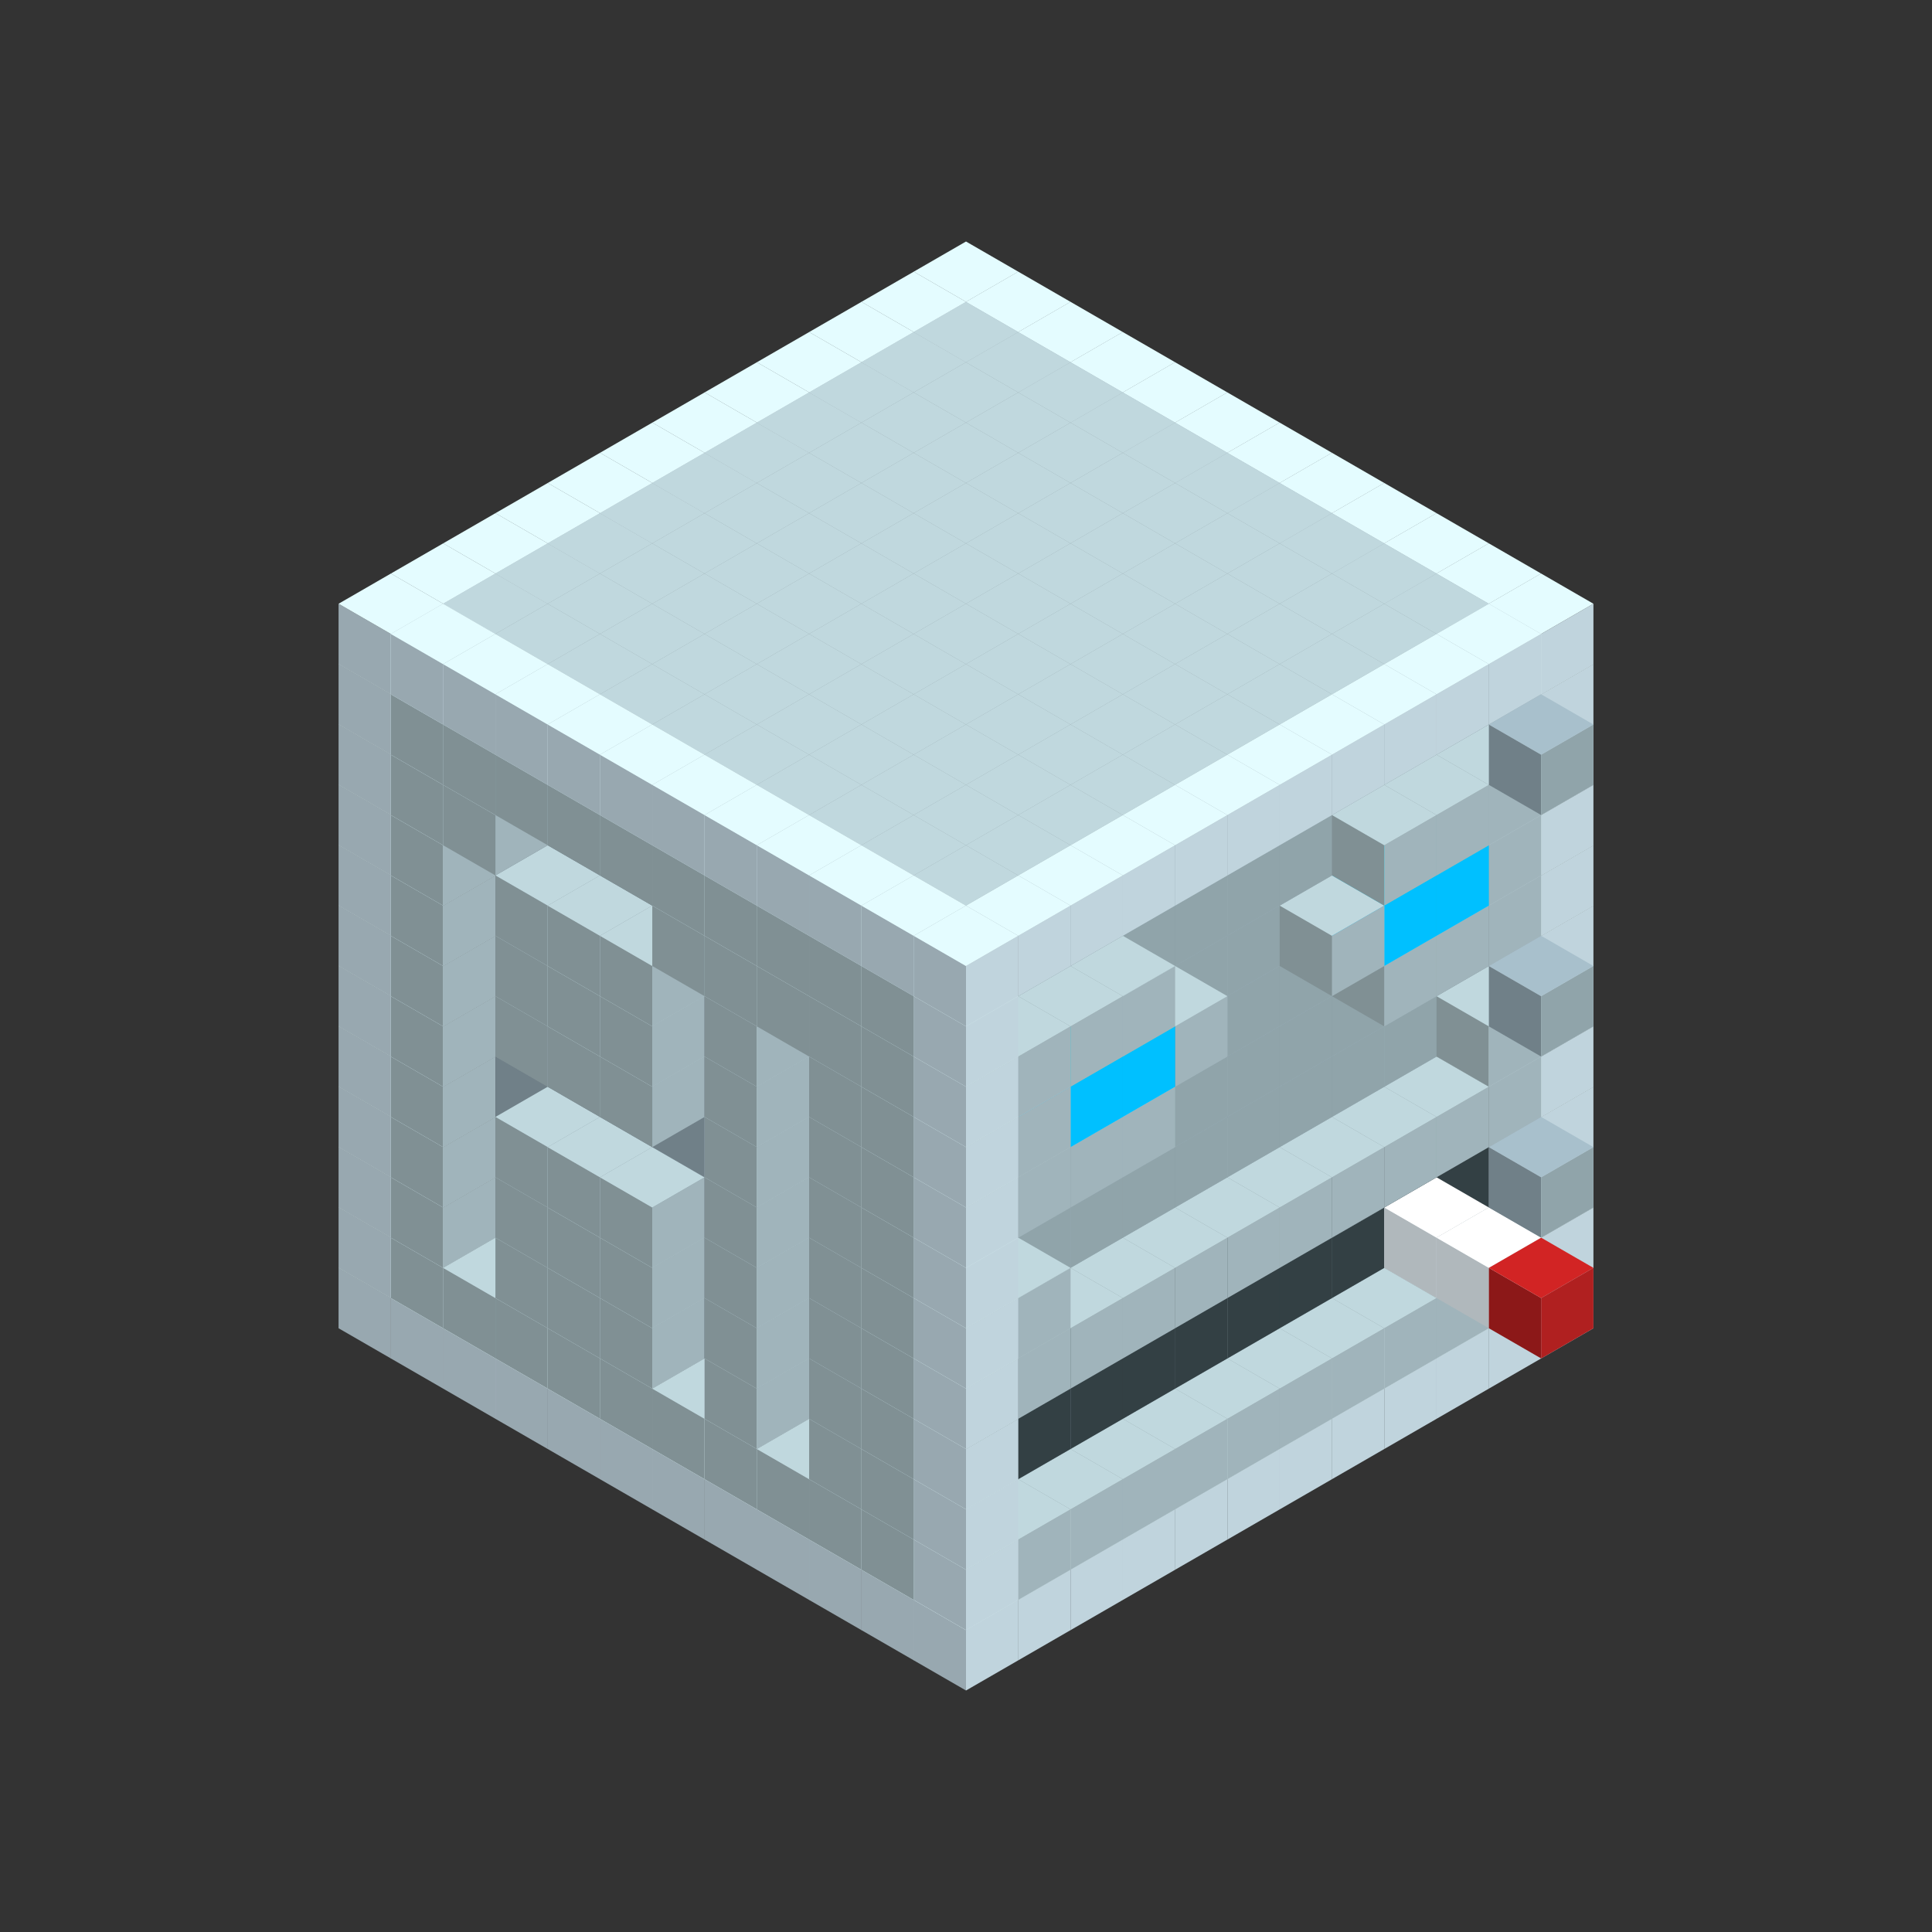 
<svg width='600' height='600' viewBox='4436371 5550000 3200000 3200000' xmlns='http://www.w3.org/2000/svg' xmlns:xlink='http://www.w3.org/1999/xlink'>
<rect x="4436371" y="5550000" width="3200000" height="3200000" fill="#333333" stroke="none"/>
<use xlink:href='#v-0x0000012b-4' transform='translate(983738,3600000)'/>
<use xlink:href='#v-0x0000012b-4' transform='translate(1070341,3650000)'/>
<use xlink:href='#v-0x0000012b-4' transform='translate(1156944,3700000)'/>
<use xlink:href='#v-0x0000012b-4' transform='translate(1243547,3750000)'/>
<use xlink:href='#v-0x0000012b-4' transform='translate(1330150,3800000)'/>
<use xlink:href='#v-0x0000012b-4' transform='translate(1416753,3850000)'/>
<use xlink:href='#v-0x0000012b-4' transform='translate(1503356,3900000)'/>
<use xlink:href='#v-0x0000012b-4' transform='translate(1589959,3950000)'/>
<use xlink:href='#v-0x0000012b-4' transform='translate(1676562,4000000)'/>
<use xlink:href='#v-0x0000012b-4' transform='translate(1763165,4050000)'/>
<use xlink:href='#v-0x0000012b-4' transform='translate(1849768,4100000)'/>
<use xlink:href='#v-0x0000012b-4' transform='translate(2889004,3600000)'/>
<use xlink:href='#v-0x0000012b-4' transform='translate(2802401,3650000)'/>
<use xlink:href='#v-0x0000012b-4' transform='translate(2715798,3700000)'/>
<use xlink:href='#v-0x0000012b-4' transform='translate(2629195,3750000)'/>
<use xlink:href='#v-0x0000012b-4' transform='translate(2542592,3800000)'/>
<use xlink:href='#v-0x0000012b-4' transform='translate(2455989,3850000)'/>
<use xlink:href='#v-0x0000012b-4' transform='translate(2369386,3900000)'/>
<use xlink:href='#v-0x0000012b-4' transform='translate(2282783,3950000)'/>
<use xlink:href='#v-0x0000012b-4' transform='translate(2196180,4000000)'/>
<use xlink:href='#v-0x0000012b-4' transform='translate(2109577,4050000)'/>
<use xlink:href='#v-0x0000012b-4' transform='translate(2022974,4100000)'/>
<use xlink:href='#v-0x0000012b-4' transform='translate(1936371,4150000)'/>
<use xlink:href='#v-0x0000012b-4' transform='translate(983738,3500000)'/>
<use xlink:href='#v-0x0000012b-1' transform='translate(1070341,3550000)'/>
<use xlink:href='#v-0x0000012b-1' transform='translate(1156944,3600000)'/>
<use xlink:href='#v-0x0000012b-1' transform='translate(1243547,3650000)'/>
<use xlink:href='#v-0x0000012b-1' transform='translate(1330150,3700000)'/>
<use xlink:href='#v-0x0000012b-1' transform='translate(1416753,3750000)'/>
<use xlink:href='#v-0x0000012b-1' transform='translate(1503356,3800000)'/>
<use xlink:href='#v-0x0000012b-1' transform='translate(1589959,3850000)'/>
<use xlink:href='#v-0x0000012b-1' transform='translate(1676562,3900000)'/>
<use xlink:href='#v-0x0000012b-1' transform='translate(1763165,3950000)'/>
<use xlink:href='#v-0x0000012b-2' transform='translate(2715798,3500000)'/>
<use xlink:href='#v-0x0000012b-2' transform='translate(2629195,3550000)'/>
<use xlink:href='#v-0x0000012b-2' transform='translate(2542592,3600000)'/>
<use xlink:href='#v-0x0000012b-2' transform='translate(2455989,3650000)'/>
<use xlink:href='#v-0x0000012b-2' transform='translate(2369386,3700000)'/>
<use xlink:href='#v-0x0000012b-2' transform='translate(2282783,3750000)'/>
<use xlink:href='#v-0x0000012b-2' transform='translate(2196180,3800000)'/>
<use xlink:href='#v-0x0000012b-2' transform='translate(2109577,3850000)'/>
<use xlink:href='#v-0x0000012b-2' transform='translate(2022974,3900000)'/>
<use xlink:href='#v-0x0000012b-2' transform='translate(1936371,3950000)'/>
<use xlink:href='#v-0x0000012b-1' transform='translate(1849768,4000000)'/>
<use xlink:href='#v-0x0000012b-4' transform='translate(2889004,3500000)'/>
<use xlink:href='#v-0x0000012b-1' transform='translate(2802401,3550000)'/>
<use xlink:href='#v-0x0000012b-1' transform='translate(2715798,3600000)'/>
<use xlink:href='#v-0x0000012b-1' transform='translate(2629195,3650000)'/>
<use xlink:href='#v-0x0000012b-1' transform='translate(2542592,3700000)'/>
<use xlink:href='#v-0x0000012b-1' transform='translate(2455989,3750000)'/>
<use xlink:href='#v-0x0000012b-1' transform='translate(2369386,3800000)'/>
<use xlink:href='#v-0x0000012b-1' transform='translate(2282783,3850000)'/>
<use xlink:href='#v-0x0000012b-1' transform='translate(2196180,3900000)'/>
<use xlink:href='#v-0x0000012b-1' transform='translate(2109577,3950000)'/>
<use xlink:href='#v-0x0000012b-1' transform='translate(2022974,4000000)'/>
<use xlink:href='#v-0x0000012b-4' transform='translate(1936371,4050000)'/>
<use xlink:href='#v-0x0000012b-4' transform='translate(983738,3400000)'/>
<use xlink:href='#v-0x0000012b-1' transform='translate(1070341,3450000)'/>
<use xlink:href='#v-0x0000012b-2' transform='translate(1243547,3450000)'/>
<use xlink:href='#v-0x0000012b-2' transform='translate(1330150,3500000)'/>
<use xlink:href='#v-0x0000012b-1' transform='translate(1243547,3550000)'/>
<use xlink:href='#v-0x0000012b-2' transform='translate(1416753,3550000)'/>
<use xlink:href='#v-0x0000012b-1' transform='translate(1330150,3600000)'/>
<use xlink:href='#v-0x0000012b-2' transform='translate(1503356,3600000)'/>
<use xlink:href='#v-0x0000012b-1' transform='translate(1416753,3650000)'/>
<use xlink:href='#v-0x0000012b-2' transform='translate(1589959,3650000)'/>
<use xlink:href='#v-0x0000012b-2' transform='translate(1676562,3700000)'/>
<use xlink:href='#v-0x0000012b-1' transform='translate(1589959,3750000)'/>
<use xlink:href='#v-0x0000012b-2' transform='translate(1763165,3750000)'/>
<use xlink:href='#v-0x0000012b-2' transform='translate(1849768,3800000)'/>
<use xlink:href='#v-0x0000012b-1' transform='translate(1763165,3850000)'/>
<use xlink:href='#v-0x0000012b-5' transform='translate(2715798,3400000)'/>
<use xlink:href='#v-0x0000012b-6' transform='translate(2629195,3450000)'/>
<use xlink:href='#v-0x0000012b-5' transform='translate(2542592,3500000)'/>
<use xlink:href='#v-0x0000012b-5' transform='translate(2455989,3550000)'/>
<use xlink:href='#v-0x0000012b-5' transform='translate(2369386,3600000)'/>
<use xlink:href='#v-0x0000012b-5' transform='translate(2282783,3650000)'/>
<use xlink:href='#v-0x0000012b-5' transform='translate(2196180,3700000)'/>
<use xlink:href='#v-0x0000012b-5' transform='translate(2109577,3750000)'/>
<use xlink:href='#v-0x0000012b-5' transform='translate(2022974,3800000)'/>
<use xlink:href='#v-0x0000012b-5' transform='translate(1936371,3850000)'/>
<use xlink:href='#v-0x0000012b-1' transform='translate(1849768,3900000)'/>
<use xlink:href='#v-0x0000012b-4' transform='translate(2889004,3400000)'/>
<use xlink:href='#v-0x0000012b-6' transform='translate(2715798,3500000)'/>
<use xlink:href='#v-0x0000012b-4' transform='translate(1936371,3950000)'/>
<use xlink:href='#v-0x0000012b-6' transform='translate(2802401,3550000)'/>
<use xlink:href='#v-0x0000012b-7' transform='translate(2889004,3600000)'/>
<use xlink:href='#v-0x0000012b-4' transform='translate(983738,3300000)'/>
<use xlink:href='#v-0x0000012b-1' transform='translate(1070341,3350000)'/>
<use xlink:href='#v-0x0000012b-2' transform='translate(1243547,3350000)'/>
<use xlink:href='#v-0x0000012b-2' transform='translate(1330150,3400000)'/>
<use xlink:href='#v-0x0000012b-1' transform='translate(1243547,3450000)'/>
<use xlink:href='#v-0x0000012b-2' transform='translate(1416753,3450000)'/>
<use xlink:href='#v-0x0000012b-1' transform='translate(1330150,3500000)'/>
<use xlink:href='#v-0x0000012b-2' transform='translate(1503356,3500000)'/>
<use xlink:href='#v-0x0000012b-1' transform='translate(1416753,3550000)'/>
<use xlink:href='#v-0x0000012b-2' transform='translate(1589959,3550000)'/>
<use xlink:href='#v-0x0000012b-2' transform='translate(1676562,3600000)'/>
<use xlink:href='#v-0x0000012b-1' transform='translate(1589959,3650000)'/>
<use xlink:href='#v-0x0000012b-2' transform='translate(1763165,3650000)'/>
<use xlink:href='#v-0x0000012b-2' transform='translate(1849768,3700000)'/>
<use xlink:href='#v-0x0000012b-1' transform='translate(1763165,3750000)'/>
<use xlink:href='#v-0x0000012b-5' transform='translate(2715798,3300000)'/>
<use xlink:href='#v-0x0000012b-5' transform='translate(2629195,3350000)'/>
<use xlink:href='#v-0x0000012b-5' transform='translate(2542592,3400000)'/>
<use xlink:href='#v-0x0000012b-5' transform='translate(2455989,3450000)'/>
<use xlink:href='#v-0x0000012b-5' transform='translate(2369386,3500000)'/>
<use xlink:href='#v-0x0000012b-5' transform='translate(2282783,3550000)'/>
<use xlink:href='#v-0x0000012b-5' transform='translate(2196180,3600000)'/>
<use xlink:href='#v-0x0000012b-5' transform='translate(2109577,3650000)'/>
<use xlink:href='#v-0x0000012b-5' transform='translate(2022974,3700000)'/>
<use xlink:href='#v-0x0000012b-5' transform='translate(1936371,3750000)'/>
<use xlink:href='#v-0x0000012b-1' transform='translate(1849768,3800000)'/>
<use xlink:href='#v-0x0000012b-4' transform='translate(2889004,3300000)'/>
<use xlink:href='#v-0x0000012b-4' transform='translate(1936371,3850000)'/>
<use xlink:href='#v-0x0000012b-4' transform='translate(983738,3200000)'/>
<use xlink:href='#v-0x0000012b-1' transform='translate(1070341,3250000)'/>
<use xlink:href='#v-0x0000012b-2' transform='translate(1243547,3250000)'/>
<use xlink:href='#v-0x0000012b-2' transform='translate(1330150,3300000)'/>
<use xlink:href='#v-0x0000012b-1' transform='translate(1243547,3350000)'/>
<use xlink:href='#v-0x0000012b-2' transform='translate(1416753,3350000)'/>
<use xlink:href='#v-0x0000012b-1' transform='translate(1330150,3400000)'/>
<use xlink:href='#v-0x0000012b-2' transform='translate(1503356,3400000)'/>
<use xlink:href='#v-0x0000012b-1' transform='translate(1416753,3450000)'/>
<use xlink:href='#v-0x0000012b-2' transform='translate(1589959,3450000)'/>
<use xlink:href='#v-0x0000012b-2' transform='translate(1676562,3500000)'/>
<use xlink:href='#v-0x0000012b-1' transform='translate(1589959,3550000)'/>
<use xlink:href='#v-0x0000012b-2' transform='translate(1763165,3550000)'/>
<use xlink:href='#v-0x0000012b-2' transform='translate(1849768,3600000)'/>
<use xlink:href='#v-0x0000012b-1' transform='translate(1763165,3650000)'/>
<use xlink:href='#v-0x0000012b-2' transform='translate(2715798,3200000)'/>
<use xlink:href='#v-0x0000012b-2' transform='translate(2629195,3250000)'/>
<use xlink:href='#v-0x0000012b-2' transform='translate(2542592,3300000)'/>
<use xlink:href='#v-0x0000012b-2' transform='translate(2455989,3350000)'/>
<use xlink:href='#v-0x0000012b-2' transform='translate(2369386,3400000)'/>
<use xlink:href='#v-0x0000012b-2' transform='translate(2282783,3450000)'/>
<use xlink:href='#v-0x0000012b-2' transform='translate(2196180,3500000)'/>
<use xlink:href='#v-0x0000012b-2' transform='translate(2109577,3550000)'/>
<use xlink:href='#v-0x0000012b-2' transform='translate(2022974,3600000)'/>
<use xlink:href='#v-0x0000012b-2' transform='translate(1936371,3650000)'/>
<use xlink:href='#v-0x0000012b-1' transform='translate(1849768,3700000)'/>
<use xlink:href='#v-0x0000012b-4' transform='translate(2889004,3200000)'/>
<use xlink:href='#v-0x0000012b-1' transform='translate(2802401,3250000)'/>
<use xlink:href='#v-0x0000012b-1' transform='translate(2715798,3300000)'/>
<use xlink:href='#v-0x0000012b-1' transform='translate(2629195,3350000)'/>
<use xlink:href='#v-0x0000012b-1' transform='translate(2542592,3400000)'/>
<use xlink:href='#v-0x0000012b-1' transform='translate(2455989,3450000)'/>
<use xlink:href='#v-0x0000012b-1' transform='translate(2369386,3500000)'/>
<use xlink:href='#v-0x0000012b-1' transform='translate(2282783,3550000)'/>
<use xlink:href='#v-0x0000012b-1' transform='translate(2196180,3600000)'/>
<use xlink:href='#v-0x0000012b-1' transform='translate(2109577,3650000)'/>
<use xlink:href='#v-0x0000012b-1' transform='translate(2022974,3700000)'/>
<use xlink:href='#v-0x0000012b-4' transform='translate(1936371,3750000)'/>
<use xlink:href='#v-0x0000012b-8' transform='translate(2889004,3400000)'/>
<use xlink:href='#v-0x0000012b-4' transform='translate(983738,3100000)'/>
<use xlink:href='#v-0x0000012b-1' transform='translate(1070341,3150000)'/>
<use xlink:href='#v-0x0000012b-2' transform='translate(1243547,3150000)'/>
<use xlink:href='#v-0x0000012b-2' transform='translate(1330150,3200000)'/>
<use xlink:href='#v-0x0000012b-2' transform='translate(1416753,3250000)'/>
<use xlink:href='#v-0x0000012b-2' transform='translate(1503356,3300000)'/>
<use xlink:href='#v-0x0000012b-2' transform='translate(1589959,3350000)'/>
<use xlink:href='#v-0x0000012b-2' transform='translate(1676562,3400000)'/>
<use xlink:href='#v-0x0000012b-1' transform='translate(1589959,3450000)'/>
<use xlink:href='#v-0x0000012b-2' transform='translate(1763165,3450000)'/>
<use xlink:href='#v-0x0000012b-2' transform='translate(1849768,3500000)'/>
<use xlink:href='#v-0x0000012b-1' transform='translate(1763165,3550000)'/>
<use xlink:href='#v-0x0000012b-2' transform='translate(2715798,3100000)'/>
<use xlink:href='#v-0x0000012b-2' transform='translate(2629195,3150000)'/>
<use xlink:href='#v-0x0000012b-2' transform='translate(2542592,3200000)'/>
<use xlink:href='#v-0x0000012b-2' transform='translate(2455989,3250000)'/>
<use xlink:href='#v-0x0000012b-2' transform='translate(2369386,3300000)'/>
<use xlink:href='#v-0x0000012b-2' transform='translate(2282783,3350000)'/>
<use xlink:href='#v-0x0000012b-2' transform='translate(2196180,3400000)'/>
<use xlink:href='#v-0x0000012b-2' transform='translate(2109577,3450000)'/>
<use xlink:href='#v-0x0000012b-2' transform='translate(2022974,3500000)'/>
<use xlink:href='#v-0x0000012b-2' transform='translate(1936371,3550000)'/>
<use xlink:href='#v-0x0000012b-1' transform='translate(1849768,3600000)'/>
<use xlink:href='#v-0x0000012b-4' transform='translate(2889004,3100000)'/>
<use xlink:href='#v-0x0000012b-1' transform='translate(2802401,3150000)'/>
<use xlink:href='#v-0x0000012b-1' transform='translate(2022974,3600000)'/>
<use xlink:href='#v-0x0000012b-4' transform='translate(1936371,3650000)'/>
<use xlink:href='#v-0x0000012b-4' transform='translate(983738,3000000)'/>
<use xlink:href='#v-0x0000012b-1' transform='translate(1070341,3050000)'/>
<use xlink:href='#v-0x0000012b-2' transform='translate(1243547,3050000)'/>
<use xlink:href='#v-0x0000012b-2' transform='translate(1330150,3100000)'/>
<use xlink:href='#v-0x0000012b-1' transform='translate(1243547,3150000)'/>
<use xlink:href='#v-0x0000012b-2' transform='translate(1416753,3150000)'/>
<use xlink:href='#v-0x0000012b-1' transform='translate(1330150,3200000)'/>
<use xlink:href='#v-0x0000012b-2' transform='translate(1503356,3200000)'/>
<use xlink:href='#v-0x0000012b-1' transform='translate(1416753,3250000)'/>
<use xlink:href='#v-0x0000012b-2' transform='translate(1589959,3250000)'/>
<use xlink:href='#v-0x0000012b-2' transform='translate(1676562,3300000)'/>
<use xlink:href='#v-0x0000012b-1' transform='translate(1589959,3350000)'/>
<use xlink:href='#v-0x0000012b-2' transform='translate(1763165,3350000)'/>
<use xlink:href='#v-0x0000012b-2' transform='translate(1849768,3400000)'/>
<use xlink:href='#v-0x0000012b-1' transform='translate(1763165,3450000)'/>
<use xlink:href='#v-0x0000012b-2' transform='translate(2715798,3000000)'/>
<use xlink:href='#v-0x0000012b-2' transform='translate(2629195,3050000)'/>
<use xlink:href='#v-0x0000012b-2' transform='translate(2542592,3100000)'/>
<use xlink:href='#v-0x0000012b-2' transform='translate(2455989,3150000)'/>
<use xlink:href='#v-0x0000012b-2' transform='translate(2369386,3200000)'/>
<use xlink:href='#v-0x0000012b-2' transform='translate(2282783,3250000)'/>
<use xlink:href='#v-0x0000012b-2' transform='translate(2196180,3300000)'/>
<use xlink:href='#v-0x0000012b-2' transform='translate(2109577,3350000)'/>
<use xlink:href='#v-0x0000012b-2' transform='translate(2022974,3400000)'/>
<use xlink:href='#v-0x0000012b-2' transform='translate(1936371,3450000)'/>
<use xlink:href='#v-0x0000012b-1' transform='translate(1849768,3500000)'/>
<use xlink:href='#v-0x0000012b-4' transform='translate(2889004,3000000)'/>
<use xlink:href='#v-0x0000012b-4' transform='translate(1936371,3550000)'/>
<use xlink:href='#v-0x0000012b-4' transform='translate(983738,2900000)'/>
<use xlink:href='#v-0x0000012b-1' transform='translate(1070341,2950000)'/>
<use xlink:href='#v-0x0000012b-2' transform='translate(1243547,2950000)'/>
<use xlink:href='#v-0x0000012b-2' transform='translate(1330150,3000000)'/>
<use xlink:href='#v-0x0000012b-1' transform='translate(1243547,3050000)'/>
<use xlink:href='#v-0x0000012b-2' transform='translate(1416753,3050000)'/>
<use xlink:href='#v-0x0000012b-1' transform='translate(1330150,3100000)'/>
<use xlink:href='#v-0x0000012b-2' transform='translate(1503356,3100000)'/>
<use xlink:href='#v-0x0000012b-1' transform='translate(1416753,3150000)'/>
<use xlink:href='#v-0x0000012b-2' transform='translate(1589959,3150000)'/>
<use xlink:href='#v-0x0000012b-2' transform='translate(1676562,3200000)'/>
<use xlink:href='#v-0x0000012b-1' transform='translate(1589959,3250000)'/>
<use xlink:href='#v-0x0000012b-2' transform='translate(1763165,3250000)'/>
<use xlink:href='#v-0x0000012b-2' transform='translate(1849768,3300000)'/>
<use xlink:href='#v-0x0000012b-1' transform='translate(1763165,3350000)'/>
<use xlink:href='#v-0x0000012b-2' transform='translate(2715798,2900000)'/>
<use xlink:href='#v-0x0000012b-2' transform='translate(2629195,2950000)'/>
<use xlink:href='#v-0x0000012b-2' transform='translate(2542592,3000000)'/>
<use xlink:href='#v-0x0000012b-2' transform='translate(2455989,3050000)'/>
<use xlink:href='#v-0x0000012b-2' transform='translate(2369386,3100000)'/>
<use xlink:href='#v-0x0000012b-2' transform='translate(2282783,3150000)'/>
<use xlink:href='#v-0x0000012b-2' transform='translate(2196180,3200000)'/>
<use xlink:href='#v-0x0000012b-2' transform='translate(2109577,3250000)'/>
<use xlink:href='#v-0x0000012b-2' transform='translate(2022974,3300000)'/>
<use xlink:href='#v-0x0000012b-2' transform='translate(1936371,3350000)'/>
<use xlink:href='#v-0x0000012b-1' transform='translate(1849768,3400000)'/>
<use xlink:href='#v-0x0000012b-4' transform='translate(2889004,2900000)'/>
<use xlink:href='#v-0x0000012b-1' transform='translate(2802401,2950000)'/>
<use xlink:href='#v-0x0000012b-1' transform='translate(2715798,3000000)'/>
<use xlink:href='#v-0x0000012b-1' transform='translate(2629195,3050000)'/>
<use xlink:href='#v-0x0000012b-1' transform='translate(2196180,3300000)'/>
<use xlink:href='#v-0x0000012b-1' transform='translate(2109577,3350000)'/>
<use xlink:href='#v-0x0000012b-1' transform='translate(2022974,3400000)'/>
<use xlink:href='#v-0x0000012b-4' transform='translate(1936371,3450000)'/>
<use xlink:href='#v-0x0000012b-8' transform='translate(2889004,3100000)'/>
<use xlink:href='#v-0x0000012b-4' transform='translate(983738,2800000)'/>
<use xlink:href='#v-0x0000012b-1' transform='translate(1070341,2850000)'/>
<use xlink:href='#v-0x0000012b-2' transform='translate(1243547,2850000)'/>
<use xlink:href='#v-0x0000012b-2' transform='translate(1330150,2900000)'/>
<use xlink:href='#v-0x0000012b-1' transform='translate(1243547,2950000)'/>
<use xlink:href='#v-0x0000012b-2' transform='translate(1416753,2950000)'/>
<use xlink:href='#v-0x0000012b-1' transform='translate(1330150,3000000)'/>
<use xlink:href='#v-0x0000012b-2' transform='translate(1503356,3000000)'/>
<use xlink:href='#v-0x0000012b-1' transform='translate(1416753,3050000)'/>
<use xlink:href='#v-0x0000012b-2' transform='translate(1589959,3050000)'/>
<use xlink:href='#v-0x0000012b-2' transform='translate(1676562,3100000)'/>
<use xlink:href='#v-0x0000012b-1' transform='translate(1589959,3150000)'/>
<use xlink:href='#v-0x0000012b-2' transform='translate(1763165,3150000)'/>
<use xlink:href='#v-0x0000012b-2' transform='translate(1849768,3200000)'/>
<use xlink:href='#v-0x0000012b-1' transform='translate(1763165,3250000)'/>
<use xlink:href='#v-0x0000012b-2' transform='translate(2715798,2800000)'/>
<use xlink:href='#v-0x0000012b-2' transform='translate(2629195,2850000)'/>
<use xlink:href='#v-0x0000012b-2' transform='translate(2542592,2900000)'/>
<use xlink:href='#v-0x0000012b-2' transform='translate(2455989,2950000)'/>
<use xlink:href='#v-0x0000012b-2' transform='translate(2369386,3000000)'/>
<use xlink:href='#v-0x0000012b-2' transform='translate(2282783,3050000)'/>
<use xlink:href='#v-0x0000012b-2' transform='translate(2196180,3100000)'/>
<use xlink:href='#v-0x0000012b-2' transform='translate(2109577,3150000)'/>
<use xlink:href='#v-0x0000012b-2' transform='translate(2022974,3200000)'/>
<use xlink:href='#v-0x0000012b-2' transform='translate(1936371,3250000)'/>
<use xlink:href='#v-0x0000012b-1' transform='translate(1849768,3300000)'/>
<use xlink:href='#v-0x0000012b-4' transform='translate(2889004,2800000)'/>
<use xlink:href='#v-0x0000012b-1' transform='translate(2802401,2850000)'/>
<use xlink:href='#v-0x0000012b-3' transform='translate(2715798,2900000)'/>
<use xlink:href='#v-0x0000012b-3' transform='translate(2629195,2950000)'/>
<use xlink:href='#v-0x0000012b-1' transform='translate(2542592,3000000)'/>
<use xlink:href='#v-0x0000012b-1' transform='translate(2282783,3150000)'/>
<use xlink:href='#v-0x0000012b-3' transform='translate(2196180,3200000)'/>
<use xlink:href='#v-0x0000012b-3' transform='translate(2109577,3250000)'/>
<use xlink:href='#v-0x0000012b-1' transform='translate(2022974,3300000)'/>
<use xlink:href='#v-0x0000012b-4' transform='translate(1936371,3350000)'/>
<use xlink:href='#v-0x0000012b-4' transform='translate(983738,2700000)'/>
<use xlink:href='#v-0x0000012b-1' transform='translate(1070341,2750000)'/>
<use xlink:href='#v-0x0000012b-2' transform='translate(1243547,2750000)'/>
<use xlink:href='#v-0x0000012b-1' transform='translate(1156944,2800000)'/>
<use xlink:href='#v-0x0000012b-2' transform='translate(1330150,2800000)'/>
<use xlink:href='#v-0x0000012b-2' transform='translate(1416753,2850000)'/>
<use xlink:href='#v-0x0000012b-2' transform='translate(1503356,2900000)'/>
<use xlink:href='#v-0x0000012b-2' transform='translate(1589959,2950000)'/>
<use xlink:href='#v-0x0000012b-1' transform='translate(1503356,3000000)'/>
<use xlink:href='#v-0x0000012b-2' transform='translate(1676562,3000000)'/>
<use xlink:href='#v-0x0000012b-1' transform='translate(1589959,3050000)'/>
<use xlink:href='#v-0x0000012b-2' transform='translate(1763165,3050000)'/>
<use xlink:href='#v-0x0000012b-1' transform='translate(1676562,3100000)'/>
<use xlink:href='#v-0x0000012b-2' transform='translate(1849768,3100000)'/>
<use xlink:href='#v-0x0000012b-1' transform='translate(1763165,3150000)'/>
<use xlink:href='#v-0x0000012b-2' transform='translate(2715798,2700000)'/>
<use xlink:href='#v-0x0000012b-2' transform='translate(2629195,2750000)'/>
<use xlink:href='#v-0x0000012b-2' transform='translate(2542592,2800000)'/>
<use xlink:href='#v-0x0000012b-2' transform='translate(2455989,2850000)'/>
<use xlink:href='#v-0x0000012b-2' transform='translate(2369386,2900000)'/>
<use xlink:href='#v-0x0000012b-2' transform='translate(2282783,2950000)'/>
<use xlink:href='#v-0x0000012b-2' transform='translate(2196180,3000000)'/>
<use xlink:href='#v-0x0000012b-2' transform='translate(2109577,3050000)'/>
<use xlink:href='#v-0x0000012b-2' transform='translate(2022974,3100000)'/>
<use xlink:href='#v-0x0000012b-2' transform='translate(1936371,3150000)'/>
<use xlink:href='#v-0x0000012b-1' transform='translate(1849768,3200000)'/>
<use xlink:href='#v-0x0000012b-4' transform='translate(2889004,2700000)'/>
<use xlink:href='#v-0x0000012b-1' transform='translate(2802401,2750000)'/>
<use xlink:href='#v-0x0000012b-1' transform='translate(2715798,2800000)'/>
<use xlink:href='#v-0x0000012b-1' transform='translate(2629195,2850000)'/>
<use xlink:href='#v-0x0000012b-1' transform='translate(2196180,3100000)'/>
<use xlink:href='#v-0x0000012b-1' transform='translate(2109577,3150000)'/>
<use xlink:href='#v-0x0000012b-1' transform='translate(2022974,3200000)'/>
<use xlink:href='#v-0x0000012b-4' transform='translate(1936371,3250000)'/>
<use xlink:href='#v-0x0000012b-4' transform='translate(983738,2600000)'/>
<use xlink:href='#v-0x0000012b-1' transform='translate(1070341,2650000)'/>
<use xlink:href='#v-0x0000012b-1' transform='translate(1156944,2700000)'/>
<use xlink:href='#v-0x0000012b-1' transform='translate(1243547,2750000)'/>
<use xlink:href='#v-0x0000012b-1' transform='translate(1330150,2800000)'/>
<use xlink:href='#v-0x0000012b-1' transform='translate(1416753,2850000)'/>
<use xlink:href='#v-0x0000012b-1' transform='translate(1503356,2900000)'/>
<use xlink:href='#v-0x0000012b-1' transform='translate(1589959,2950000)'/>
<use xlink:href='#v-0x0000012b-1' transform='translate(1676562,3000000)'/>
<use xlink:href='#v-0x0000012b-1' transform='translate(1763165,3050000)'/>
<use xlink:href='#v-0x0000012b-2' transform='translate(2715798,2600000)'/>
<use xlink:href='#v-0x0000012b-2' transform='translate(2629195,2650000)'/>
<use xlink:href='#v-0x0000012b-2' transform='translate(2542592,2700000)'/>
<use xlink:href='#v-0x0000012b-2' transform='translate(2455989,2750000)'/>
<use xlink:href='#v-0x0000012b-2' transform='translate(2369386,2800000)'/>
<use xlink:href='#v-0x0000012b-2' transform='translate(2282783,2850000)'/>
<use xlink:href='#v-0x0000012b-2' transform='translate(2196180,2900000)'/>
<use xlink:href='#v-0x0000012b-2' transform='translate(2109577,2950000)'/>
<use xlink:href='#v-0x0000012b-2' transform='translate(2022974,3000000)'/>
<use xlink:href='#v-0x0000012b-2' transform='translate(1936371,3050000)'/>
<use xlink:href='#v-0x0000012b-1' transform='translate(1849768,3100000)'/>
<use xlink:href='#v-0x0000012b-4' transform='translate(2889004,2600000)'/>
<use xlink:href='#v-0x0000012b-4' transform='translate(1936371,3150000)'/>
<use xlink:href='#v-0x0000012b-4' transform='translate(1936371,1950000)'/>
<use xlink:href='#v-0x0000012b-4' transform='translate(1849768,2000000)'/>
<use xlink:href='#v-0x0000012b-4' transform='translate(1763165,2050000)'/>
<use xlink:href='#v-0x0000012b-4' transform='translate(1676562,2100000)'/>
<use xlink:href='#v-0x0000012b-4' transform='translate(1589959,2150000)'/>
<use xlink:href='#v-0x0000012b-4' transform='translate(1503356,2200000)'/>
<use xlink:href='#v-0x0000012b-4' transform='translate(1416753,2250000)'/>
<use xlink:href='#v-0x0000012b-4' transform='translate(1330150,2300000)'/>
<use xlink:href='#v-0x0000012b-4' transform='translate(1243547,2350000)'/>
<use xlink:href='#v-0x0000012b-4' transform='translate(1156944,2400000)'/>
<use xlink:href='#v-0x0000012b-4' transform='translate(1070341,2450000)'/>
<use xlink:href='#v-0x0000012b-4' transform='translate(983738,2500000)'/>
<use xlink:href='#v-0x0000012b-4' transform='translate(2022974,2000000)'/>
<use xlink:href='#v-0x0000012b-1' transform='translate(1936371,2050000)'/>
<use xlink:href='#v-0x0000012b-1' transform='translate(1849768,2100000)'/>
<use xlink:href='#v-0x0000012b-1' transform='translate(1763165,2150000)'/>
<use xlink:href='#v-0x0000012b-1' transform='translate(1676562,2200000)'/>
<use xlink:href='#v-0x0000012b-1' transform='translate(1589959,2250000)'/>
<use xlink:href='#v-0x0000012b-1' transform='translate(1503356,2300000)'/>
<use xlink:href='#v-0x0000012b-1' transform='translate(1416753,2350000)'/>
<use xlink:href='#v-0x0000012b-1' transform='translate(1330150,2400000)'/>
<use xlink:href='#v-0x0000012b-1' transform='translate(1243547,2450000)'/>
<use xlink:href='#v-0x0000012b-1' transform='translate(1156944,2500000)'/>
<use xlink:href='#v-0x0000012b-4' transform='translate(1070341,2550000)'/>
<use xlink:href='#v-0x0000012b-4' transform='translate(2109577,2050000)'/>
<use xlink:href='#v-0x0000012b-1' transform='translate(2022974,2100000)'/>
<use xlink:href='#v-0x0000012b-1' transform='translate(1936371,2150000)'/>
<use xlink:href='#v-0x0000012b-1' transform='translate(1849768,2200000)'/>
<use xlink:href='#v-0x0000012b-1' transform='translate(1763165,2250000)'/>
<use xlink:href='#v-0x0000012b-1' transform='translate(1676562,2300000)'/>
<use xlink:href='#v-0x0000012b-1' transform='translate(1589959,2350000)'/>
<use xlink:href='#v-0x0000012b-1' transform='translate(1503356,2400000)'/>
<use xlink:href='#v-0x0000012b-1' transform='translate(1416753,2450000)'/>
<use xlink:href='#v-0x0000012b-1' transform='translate(1330150,2500000)'/>
<use xlink:href='#v-0x0000012b-1' transform='translate(1243547,2550000)'/>
<use xlink:href='#v-0x0000012b-4' transform='translate(1156944,2600000)'/>
<use xlink:href='#v-0x0000012b-4' transform='translate(2196180,2100000)'/>
<use xlink:href='#v-0x0000012b-1' transform='translate(2109577,2150000)'/>
<use xlink:href='#v-0x0000012b-1' transform='translate(2022974,2200000)'/>
<use xlink:href='#v-0x0000012b-1' transform='translate(1936371,2250000)'/>
<use xlink:href='#v-0x0000012b-1' transform='translate(1849768,2300000)'/>
<use xlink:href='#v-0x0000012b-1' transform='translate(1763165,2350000)'/>
<use xlink:href='#v-0x0000012b-1' transform='translate(1676562,2400000)'/>
<use xlink:href='#v-0x0000012b-1' transform='translate(1589959,2450000)'/>
<use xlink:href='#v-0x0000012b-1' transform='translate(1503356,2500000)'/>
<use xlink:href='#v-0x0000012b-1' transform='translate(1416753,2550000)'/>
<use xlink:href='#v-0x0000012b-1' transform='translate(1330150,2600000)'/>
<use xlink:href='#v-0x0000012b-4' transform='translate(1243547,2650000)'/>
<use xlink:href='#v-0x0000012b-4' transform='translate(2282783,2150000)'/>
<use xlink:href='#v-0x0000012b-1' transform='translate(2196180,2200000)'/>
<use xlink:href='#v-0x0000012b-1' transform='translate(2109577,2250000)'/>
<use xlink:href='#v-0x0000012b-1' transform='translate(2022974,2300000)'/>
<use xlink:href='#v-0x0000012b-1' transform='translate(1936371,2350000)'/>
<use xlink:href='#v-0x0000012b-1' transform='translate(1849768,2400000)'/>
<use xlink:href='#v-0x0000012b-1' transform='translate(1763165,2450000)'/>
<use xlink:href='#v-0x0000012b-1' transform='translate(1676562,2500000)'/>
<use xlink:href='#v-0x0000012b-1' transform='translate(1589959,2550000)'/>
<use xlink:href='#v-0x0000012b-1' transform='translate(1503356,2600000)'/>
<use xlink:href='#v-0x0000012b-1' transform='translate(1416753,2650000)'/>
<use xlink:href='#v-0x0000012b-4' transform='translate(1330150,2700000)'/>
<use xlink:href='#v-0x0000012b-4' transform='translate(2369386,2200000)'/>
<use xlink:href='#v-0x0000012b-1' transform='translate(2282783,2250000)'/>
<use xlink:href='#v-0x0000012b-1' transform='translate(2196180,2300000)'/>
<use xlink:href='#v-0x0000012b-1' transform='translate(2109577,2350000)'/>
<use xlink:href='#v-0x0000012b-1' transform='translate(2022974,2400000)'/>
<use xlink:href='#v-0x0000012b-1' transform='translate(1936371,2450000)'/>
<use xlink:href='#v-0x0000012b-1' transform='translate(1849768,2500000)'/>
<use xlink:href='#v-0x0000012b-1' transform='translate(1763165,2550000)'/>
<use xlink:href='#v-0x0000012b-1' transform='translate(1676562,2600000)'/>
<use xlink:href='#v-0x0000012b-1' transform='translate(1589959,2650000)'/>
<use xlink:href='#v-0x0000012b-1' transform='translate(1503356,2700000)'/>
<use xlink:href='#v-0x0000012b-4' transform='translate(1416753,2750000)'/>
<use xlink:href='#v-0x0000012b-4' transform='translate(2455989,2250000)'/>
<use xlink:href='#v-0x0000012b-1' transform='translate(2369386,2300000)'/>
<use xlink:href='#v-0x0000012b-1' transform='translate(2282783,2350000)'/>
<use xlink:href='#v-0x0000012b-1' transform='translate(2196180,2400000)'/>
<use xlink:href='#v-0x0000012b-1' transform='translate(2109577,2450000)'/>
<use xlink:href='#v-0x0000012b-1' transform='translate(2022974,2500000)'/>
<use xlink:href='#v-0x0000012b-1' transform='translate(1936371,2550000)'/>
<use xlink:href='#v-0x0000012b-1' transform='translate(1849768,2600000)'/>
<use xlink:href='#v-0x0000012b-1' transform='translate(1763165,2650000)'/>
<use xlink:href='#v-0x0000012b-1' transform='translate(1676562,2700000)'/>
<use xlink:href='#v-0x0000012b-1' transform='translate(1589959,2750000)'/>
<use xlink:href='#v-0x0000012b-4' transform='translate(1503356,2800000)'/>
<use xlink:href='#v-0x0000012b-4' transform='translate(2542592,2300000)'/>
<use xlink:href='#v-0x0000012b-1' transform='translate(2455989,2350000)'/>
<use xlink:href='#v-0x0000012b-1' transform='translate(2369386,2400000)'/>
<use xlink:href='#v-0x0000012b-1' transform='translate(2282783,2450000)'/>
<use xlink:href='#v-0x0000012b-1' transform='translate(2196180,2500000)'/>
<use xlink:href='#v-0x0000012b-1' transform='translate(2109577,2550000)'/>
<use xlink:href='#v-0x0000012b-1' transform='translate(2022974,2600000)'/>
<use xlink:href='#v-0x0000012b-1' transform='translate(1936371,2650000)'/>
<use xlink:href='#v-0x0000012b-1' transform='translate(1849768,2700000)'/>
<use xlink:href='#v-0x0000012b-1' transform='translate(1763165,2750000)'/>
<use xlink:href='#v-0x0000012b-1' transform='translate(1676562,2800000)'/>
<use xlink:href='#v-0x0000012b-4' transform='translate(1589959,2850000)'/>
<use xlink:href='#v-0x0000012b-4' transform='translate(2629195,2350000)'/>
<use xlink:href='#v-0x0000012b-1' transform='translate(2542592,2400000)'/>
<use xlink:href='#v-0x0000012b-1' transform='translate(2455989,2450000)'/>
<use xlink:href='#v-0x0000012b-1' transform='translate(2369386,2500000)'/>
<use xlink:href='#v-0x0000012b-1' transform='translate(2282783,2550000)'/>
<use xlink:href='#v-0x0000012b-1' transform='translate(2196180,2600000)'/>
<use xlink:href='#v-0x0000012b-1' transform='translate(2109577,2650000)'/>
<use xlink:href='#v-0x0000012b-1' transform='translate(2022974,2700000)'/>
<use xlink:href='#v-0x0000012b-1' transform='translate(1936371,2750000)'/>
<use xlink:href='#v-0x0000012b-1' transform='translate(1849768,2800000)'/>
<use xlink:href='#v-0x0000012b-1' transform='translate(1763165,2850000)'/>
<use xlink:href='#v-0x0000012b-4' transform='translate(1676562,2900000)'/>
<use xlink:href='#v-0x0000012b-4' transform='translate(2715798,2400000)'/>
<use xlink:href='#v-0x0000012b-1' transform='translate(2629195,2450000)'/>
<use xlink:href='#v-0x0000012b-1' transform='translate(2542592,2500000)'/>
<use xlink:href='#v-0x0000012b-1' transform='translate(2455989,2550000)'/>
<use xlink:href='#v-0x0000012b-1' transform='translate(2369386,2600000)'/>
<use xlink:href='#v-0x0000012b-1' transform='translate(2282783,2650000)'/>
<use xlink:href='#v-0x0000012b-1' transform='translate(2196180,2700000)'/>
<use xlink:href='#v-0x0000012b-1' transform='translate(2109577,2750000)'/>
<use xlink:href='#v-0x0000012b-1' transform='translate(2022974,2800000)'/>
<use xlink:href='#v-0x0000012b-1' transform='translate(1936371,2850000)'/>
<use xlink:href='#v-0x0000012b-1' transform='translate(1849768,2900000)'/>
<use xlink:href='#v-0x0000012b-4' transform='translate(1763165,2950000)'/>
<use xlink:href='#v-0x0000012b-4' transform='translate(2802401,2450000)'/>
<use xlink:href='#v-0x0000012b-1' transform='translate(2715798,2500000)'/>
<use xlink:href='#v-0x0000012b-1' transform='translate(2629195,2550000)'/>
<use xlink:href='#v-0x0000012b-1' transform='translate(2542592,2600000)'/>
<use xlink:href='#v-0x0000012b-1' transform='translate(2455989,2650000)'/>
<use xlink:href='#v-0x0000012b-1' transform='translate(2369386,2700000)'/>
<use xlink:href='#v-0x0000012b-1' transform='translate(2282783,2750000)'/>
<use xlink:href='#v-0x0000012b-1' transform='translate(2196180,2800000)'/>
<use xlink:href='#v-0x0000012b-1' transform='translate(2109577,2850000)'/>
<use xlink:href='#v-0x0000012b-1' transform='translate(2022974,2900000)'/>
<use xlink:href='#v-0x0000012b-1' transform='translate(1936371,2950000)'/>
<use xlink:href='#v-0x0000012b-4' transform='translate(1849768,3000000)'/>
<use xlink:href='#v-0x0000012b-4' transform='translate(2889004,2500000)'/>
<use xlink:href='#v-0x0000012b-4' transform='translate(2802401,2550000)'/>
<use xlink:href='#v-0x0000012b-4' transform='translate(2715798,2600000)'/>
<use xlink:href='#v-0x0000012b-4' transform='translate(2629195,2650000)'/>
<use xlink:href='#v-0x0000012b-4' transform='translate(2542592,2700000)'/>
<use xlink:href='#v-0x0000012b-4' transform='translate(2455989,2750000)'/>
<use xlink:href='#v-0x0000012b-4' transform='translate(2369386,2800000)'/>
<use xlink:href='#v-0x0000012b-4' transform='translate(2282783,2850000)'/>
<use xlink:href='#v-0x0000012b-4' transform='translate(2196180,2900000)'/>
<use xlink:href='#v-0x0000012b-4' transform='translate(2109577,2950000)'/>
<use xlink:href='#v-0x0000012b-4' transform='translate(2022974,3000000)'/>
<use xlink:href='#v-0x0000012b-4' transform='translate(1936371,3050000)'/>
<use xlink:href='#v-0x0000012b-8' transform='translate(2889004,2700000)'/>
<defs>
<g id='v-0x0000012b-1'>
<polygon points='4100000,4100000 4100000,4200000 4013397,4150000 4013397,4050000' fill='#809094'/>
<polygon points='4100000,4100000 4100000,4200000 4186602,4150000 4186602,4050000' fill='#a0b4bb'/>
<polygon points='4100000,4100000 4013397,4050000 4100000,4000000 4186602,4050000' fill='#c0d8de'/>
</g>
<g id='v-0x0000012b-2'>
<polygon points='4100000,4100000 4100000,4200000 4013397,4150000 4013397,4050000' fill='#708088'/>
<polygon points='4100000,4100000 4100000,4200000 4186602,4150000 4186602,4050000' fill='#90a4aa'/>
<polygon points='4100000,4100000 4013397,4050000 4100000,4000000 4186602,4050000' fill='#a8c0cc'/>
</g>
<g id='v-0x0000012b-3'>
<polygon points='4100000,4100000 4100000,4200000 4013397,4150000 4013397,4050000' fill='#0098cc'/>
<polygon points='4100000,4100000 4100000,4200000 4186602,4150000 4186602,4050000' fill='#00c0ff'/>
<polygon points='4100000,4100000 4013397,4050000 4100000,4000000 4186602,4050000' fill='#00e4ff'/>
</g>
<g id='v-0x0000012b-4'>
<polygon points='4100000,4100000 4100000,4200000 4013397,4150000 4013397,4050000' fill='#98a8b0'/>
<polygon points='4100000,4100000 4100000,4200000 4186602,4150000 4186602,4050000' fill='#c0d4dd'/>
<polygon points='4100000,4100000 4013397,4050000 4100000,4000000 4186602,4050000' fill='#e4fcff'/>
</g>
<g id='v-0x0000012b-5'>
<polygon points='4100000,4100000 4100000,4200000 4013397,4150000 4013397,4050000' fill='#283034'/>
<polygon points='4100000,4100000 4100000,4200000 4186602,4150000 4186602,4050000' fill='#334044'/>
<polygon points='4100000,4100000 4013397,4050000 4100000,4000000 4186602,4050000' fill='#3c484e'/>
</g>
<g id='v-0x0000012b-6'>
<polygon points='4100000,4100000 4100000,4200000 4013397,4150000 4013397,4050000' fill='#b0b8bc'/>
<polygon points='4100000,4100000 4100000,4200000 4186602,4150000 4186602,4050000' fill='#e0e8ee'/>
<polygon points='4100000,4100000 4013397,4050000 4100000,4000000 4186602,4050000' fill='#ffffff'/>
</g>
<g id='v-0x0000012b-7'>
<polygon points='4100000,4100000 4100000,4200000 4013397,4150000 4013397,4050000' fill='#8c1818'/>
<polygon points='4100000,4100000 4100000,4200000 4186602,4150000 4186602,4050000' fill='#b02020'/>
<polygon points='4100000,4100000 4013397,4050000 4100000,4000000 4186602,4050000' fill='#d22424'/>
</g>
<g id='v-0x0000012b-8'>
<polygon points='4100000,4100000 4100000,4200000 4013397,4150000 4013397,4050000' fill='#708088'/>
<polygon points='4100000,4100000 4100000,4200000 4186602,4150000 4186602,4050000' fill='#90a4aa'/>
<polygon points='4100000,4100000 4013397,4050000 4100000,4000000 4186602,4050000' fill='#a8c0cc'/>
</g>
</defs>
</svg>
